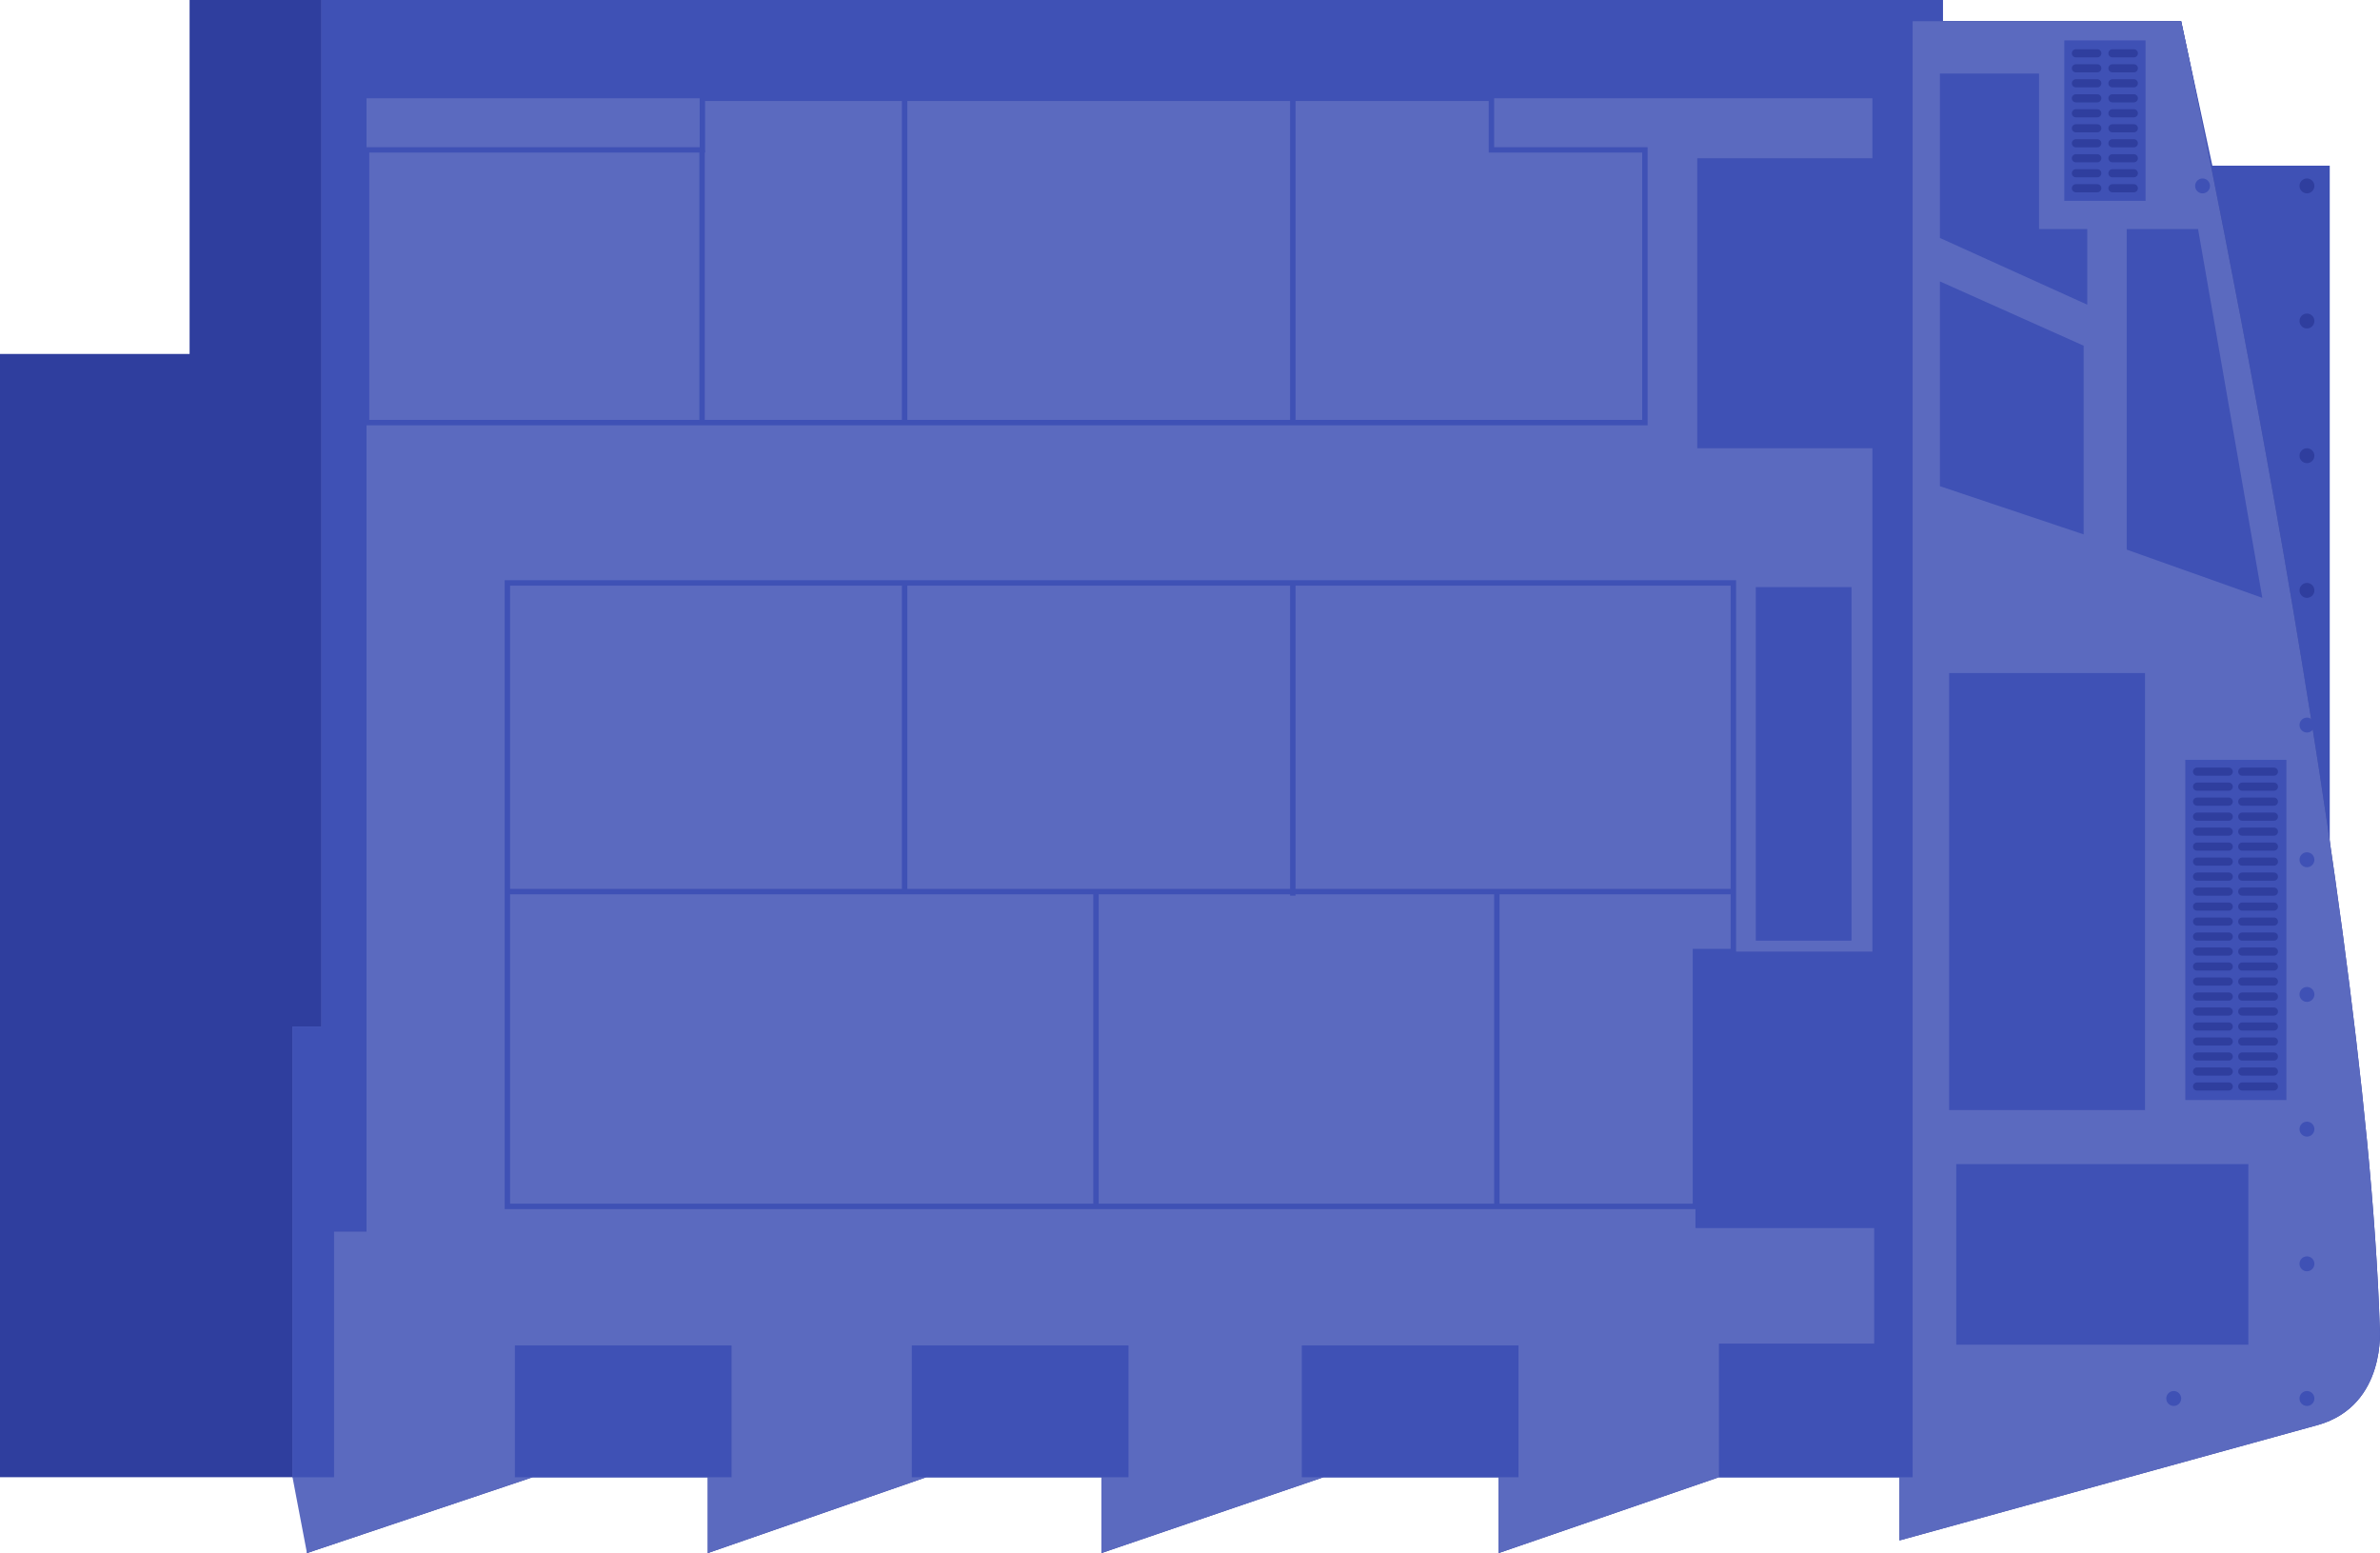 <?xml version="1.0" encoding="utf-8"?>
<!-- Generator: Adobe Illustrator 17.0.2, SVG Export Plug-In . SVG Version: 6.00 Build 0)  -->
<!DOCTYPE svg PUBLIC "-//W3C//DTD SVG 1.1//EN" "http://www.w3.org/Graphics/SVG/1.1/DTD/svg11.dtd">
<svg version="1.1" id="Layer_1" xmlns="http://www.w3.org/2000/svg" xmlns:xlink="http://www.w3.org/1999/xlink" x="0px" y="0px"
	 width="148.129px" height="96.646px" viewBox="0 0 148.129 96.646" enable-background="new 0 0 148.129 96.646"
	 xml:space="preserve">
<polygon fill="#3f51b5" points="119.042,1.321 135.754,1.321 137.696,10.311 145.001,10.311 145.001,88.414 119.042,88.414 "/>
<g>
	<path fill="#2f3e9e" d="M11.8,0h109.119v1.32h14.835c0,0,11.462,53.184,12.361,81.278c0,0,0.448,4.832-3.82,6.067l-26.073,7.192
		v-3.933h-11.237l-13.71,4.72v-4.72H82.373l-13.821,4.72v-4.72H57.65l-13.599,4.72v-4.72h-10.9l-14.047,4.72v-4.72H0V22.026h11.8V0z
		"/>
	<path fill="#5b6abf" d="M20.003,0h100.916v1.32h14.835c0,0,11.462,53.184,12.361,81.278c0,0,0.449,4.832-3.821,6.067l-26.071,7.192
		v-3.933h-11.238l-13.711,4.72v-4.72h-10.9l-13.822,4.72v-4.72h-10.9l-13.599,4.72v-4.72h-10.9l-14.048,4.72l-0.899-4.72V63.878
		h1.799V0z"/>
</g>
<polygon fill="#3f51b5" points="120.738,4.58 126.908,4.58 126.908,14.251 129.908,14.251 129.908,18.959 120.738,14.807 "/>
<rect x="128.48" y="2.514" fill="#3f51b5" width="5.057" height="9.984"/>
<rect x="136.011" y="47.284" fill="#3f51b5" width="6.292" height="21.169"/>
<g>
	<path fill="#2f3e9e" d="M144.046,19.976c0-0.256-0.207-0.464-0.464-0.464c-0.256,0-0.463,0.208-0.463,0.464
		c0,0.255,0.207,0.464,0.463,0.464C143.839,20.44,144.046,20.231,144.046,19.976"/>
	<path fill="#2f3e9e" d="M144.046,28.357c0-0.255-0.207-0.463-0.464-0.463c-0.256,0-0.463,0.208-0.463,0.463
		c0,0.256,0.207,0.464,0.463,0.464C143.839,28.821,144.046,28.613,144.046,28.357"/>
	<path fill="#2f3e9e" d="M144.046,36.738c0-0.256-0.207-0.464-0.464-0.464c-0.256,0-0.463,0.208-0.463,0.464
		c0,0.255,0.207,0.464,0.463,0.464C143.839,37.202,144.046,36.994,144.046,36.738"/>
	<path fill="#3f51b5" d="M144.046,45.119c0-0.255-0.207-0.464-0.464-0.464c-0.256,0-0.463,0.209-0.463,0.464
		c0,0.256,0.207,0.465,0.463,0.465C143.839,45.584,144.046,45.375,144.046,45.119"/>
	<path fill="#3f51b5" d="M144.046,53.5c0-0.255-0.207-0.464-0.464-0.464c-0.256,0-0.463,0.209-0.463,0.464
		c0,0.257,0.207,0.465,0.463,0.465C143.839,53.965,144.046,53.757,144.046,53.5"/>
	<path fill="#3f51b5" d="M144.046,61.882c0-0.257-0.207-0.464-0.464-0.464c-0.256,0-0.463,0.207-0.463,0.464
		c0,0.256,0.207,0.464,0.463,0.464C143.839,62.346,144.046,62.138,144.046,61.882"/>
	<path fill="#3f51b5" d="M144.046,70.263c0-0.256-0.207-0.464-0.464-0.464c-0.256,0-0.463,0.208-0.463,0.464
		c0,0.257,0.207,0.464,0.463,0.464C143.839,70.727,144.046,70.52,144.046,70.263"/>
	<path fill="#3f51b5" d="M144.046,78.645c0-0.257-0.207-0.465-0.464-0.465c-0.256,0-0.463,0.208-0.463,0.465
		c0,0.255,0.207,0.464,0.463,0.464C143.839,79.108,144.046,78.899,144.046,78.645"/>
	<path fill="#3f51b5" d="M144.046,87.024c0-0.255-0.207-0.464-0.464-0.464c-0.256,0-0.463,0.209-0.463,0.464
		c0,0.257,0.207,0.465,0.463,0.465C143.839,87.489,144.046,87.281,144.046,87.024"/>
	<path fill="#3f51b5" d="M135.755,87.024c0-0.255-0.208-0.464-0.464-0.464c-0.256,0-0.464,0.209-0.464,0.464
		c0,0.257,0.208,0.465,0.464,0.465C135.547,87.489,135.755,87.281,135.755,87.024"/>
	<path fill="#2f3e9e" d="M144.046,11.569c0-0.256-0.207-0.464-0.464-0.464c-0.256,0-0.463,0.208-0.463,0.464
		c0,0.255,0.207,0.464,0.463,0.464C143.839,12.033,144.046,11.825,144.046,11.569"/>
	<path fill="#3f51b5" d="M137.548,11.569c0-0.256-0.206-0.464-0.463-0.464c-0.256,0-0.463,0.208-0.463,0.464
		c0,0.255,0.207,0.464,0.463,0.464C137.342,12.033,137.548,11.825,137.548,11.569"/>
	<path fill="#2f3e9e" d="M138.715,48.271h-1.972c-0.14,0-0.253-0.112-0.253-0.253c0-0.139,0.113-0.253,0.253-0.253h1.972
		c0.14,0,0.253,0.114,0.253,0.253C138.968,48.159,138.854,48.271,138.715,48.271"/>
	<path fill="#2f3e9e" d="M138.715,49.205h-1.972c-0.14,0-0.253-0.113-0.253-0.253c0-0.14,0.113-0.254,0.253-0.254h1.972
		c0.14,0,0.253,0.114,0.253,0.254C138.968,49.092,138.854,49.205,138.715,49.205"/>
	<path fill="#2f3e9e" d="M138.715,50.137h-1.972c-0.14,0-0.253-0.112-0.253-0.252c0-0.14,0.113-0.254,0.253-0.254h1.972
		c0.14,0,0.253,0.114,0.253,0.254C138.968,50.024,138.854,50.137,138.715,50.137"/>
	<path fill="#2f3e9e" d="M138.715,51.07h-1.972c-0.14,0-0.253-0.113-0.253-0.253c0-0.139,0.113-0.253,0.253-0.253h1.972
		c0.14,0,0.253,0.114,0.253,0.253C138.968,50.957,138.854,51.07,138.715,51.07"/>
	<path fill="#2f3e9e" d="M138.715,52.003h-1.972c-0.14,0-0.253-0.112-0.253-0.252c0-0.141,0.113-0.254,0.253-0.254h1.972
		c0.14,0,0.253,0.113,0.253,0.254C138.968,51.891,138.854,52.003,138.715,52.003"/>
	<path fill="#2f3e9e" d="M138.715,52.935h-1.972c-0.14,0-0.253-0.111-0.253-0.252c0-0.14,0.113-0.254,0.253-0.254h1.972
		c0.14,0,0.253,0.114,0.253,0.254C138.968,52.824,138.854,52.935,138.715,52.935"/>
	<path fill="#2f3e9e" d="M138.715,53.869h-1.972c-0.14,0-0.253-0.113-0.253-0.253c0-0.14,0.113-0.253,0.253-0.253h1.972
		c0.14,0,0.253,0.113,0.253,0.253C138.968,53.756,138.854,53.869,138.715,53.869"/>
	<path fill="#2f3e9e" d="M138.715,54.802h-1.972c-0.14,0-0.253-0.112-0.253-0.253c0-0.14,0.113-0.253,0.253-0.253h1.972
		c0.14,0,0.253,0.113,0.253,0.253C138.968,54.689,138.854,54.802,138.715,54.802"/>
	<path fill="#2f3e9e" d="M138.715,55.735h-1.972c-0.14,0-0.253-0.113-0.253-0.253c0-0.14,0.113-0.254,0.253-0.254h1.972
		c0.14,0,0.253,0.114,0.253,0.254C138.968,55.622,138.854,55.735,138.715,55.735"/>
	<path fill="#2f3e9e" d="M138.715,56.667h-1.972c-0.14,0-0.253-0.112-0.253-0.251c0-0.141,0.113-0.254,0.253-0.254h1.972
		c0.14,0,0.253,0.113,0.253,0.254C138.968,56.555,138.854,56.667,138.715,56.667"/>
	<path fill="#2f3e9e" d="M138.715,57.6h-1.972c-0.14,0-0.253-0.113-0.253-0.253c0-0.139,0.113-0.254,0.253-0.254h1.972
		c0.14,0,0.253,0.115,0.253,0.254C138.968,57.487,138.854,57.6,138.715,57.6"/>
	<path fill="#2f3e9e" d="M138.715,58.534h-1.972c-0.14,0-0.253-0.113-0.253-0.253c0-0.14,0.113-0.254,0.253-0.254h1.972
		c0.14,0,0.253,0.114,0.253,0.254C138.968,58.421,138.854,58.534,138.715,58.534"/>
	<path fill="#2f3e9e" d="M138.715,59.466h-1.972c-0.14,0-0.253-0.113-0.253-0.252c0-0.14,0.113-0.254,0.253-0.254h1.972
		c0.14,0,0.253,0.114,0.253,0.254C138.968,59.352,138.854,59.466,138.715,59.466"/>
	<path fill="#2f3e9e" d="M138.715,60.399h-1.972c-0.14,0-0.253-0.113-0.253-0.253c0-0.139,0.113-0.253,0.253-0.253h1.972
		c0.14,0,0.253,0.114,0.253,0.253C138.968,60.286,138.854,60.399,138.715,60.399"/>
	<path fill="#2f3e9e" d="M138.715,61.332h-1.972c-0.14,0-0.253-0.112-0.253-0.253c0-0.14,0.113-0.254,0.253-0.254h1.972
		c0.14,0,0.253,0.114,0.253,0.254C138.968,61.22,138.854,61.332,138.715,61.332"/>
	<path fill="#2f3e9e" d="M130.534,3.57h-1.33c-0.14,0-0.254-0.112-0.254-0.253c0-0.139,0.114-0.253,0.254-0.253h1.33
		c0.139,0,0.252,0.114,0.252,0.253C130.786,3.458,130.673,3.57,130.534,3.57"/>
	<path fill="#2f3e9e" d="M130.534,4.503h-1.33c-0.14,0-0.254-0.113-0.254-0.253c0-0.139,0.114-0.253,0.254-0.253h1.33
		c0.139,0,0.252,0.114,0.252,0.253C130.786,4.391,130.673,4.503,130.534,4.503"/>
	<path fill="#2f3e9e" d="M130.534,5.436h-1.33c-0.14,0-0.254-0.113-0.254-0.252c0-0.14,0.114-0.254,0.254-0.254h1.33
		c0.139,0,0.252,0.114,0.252,0.254C130.786,5.323,130.673,5.436,130.534,5.436"/>
	<path fill="#2f3e9e" d="M130.534,6.37h-1.33c-0.14,0-0.254-0.113-0.254-0.253c0-0.14,0.114-0.253,0.254-0.253h1.33
		c0.139,0,0.252,0.114,0.252,0.253C130.786,6.256,130.673,6.37,130.534,6.37"/>
	<path fill="#2f3e9e" d="M130.534,7.302h-1.33c-0.14,0-0.254-0.113-0.254-0.252c0-0.14,0.114-0.254,0.254-0.254h1.33
		c0.139,0,0.252,0.114,0.252,0.254C130.786,7.189,130.673,7.302,130.534,7.302"/>
	<path fill="#2f3e9e" d="M130.534,8.235h-1.33c-0.14,0-0.254-0.113-0.254-0.252c0-0.139,0.114-0.253,0.254-0.253h1.33
		c0.139,0,0.252,0.114,0.252,0.253C130.786,8.122,130.673,8.235,130.534,8.235"/>
	<path fill="#2f3e9e" d="M130.534,9.168h-1.33c-0.14,0-0.254-0.113-0.254-0.253c0-0.139,0.114-0.253,0.254-0.253h1.33
		c0.139,0,0.252,0.114,0.252,0.253C130.786,9.055,130.673,9.168,130.534,9.168"/>
	<path fill="#2f3e9e" d="M130.534,10.101h-1.33c-0.14,0-0.254-0.113-0.254-0.252c0-0.14,0.114-0.254,0.254-0.254h1.33
		c0.139,0,0.252,0.114,0.252,0.254C130.786,9.988,130.673,10.101,130.534,10.101"/>
	<path fill="#2f3e9e" d="M130.534,11.034h-1.33c-0.14,0-0.254-0.113-0.254-0.253c0-0.14,0.114-0.253,0.254-0.253h1.33
		c0.139,0,0.252,0.114,0.252,0.253C130.786,10.92,130.673,11.034,130.534,11.034"/>
	<path fill="#2f3e9e" d="M130.534,11.967h-1.33c-0.14,0-0.254-0.113-0.254-0.253c0-0.14,0.114-0.253,0.254-0.253h1.33
		c0.139,0,0.252,0.114,0.252,0.253C130.786,11.853,130.673,11.967,130.534,11.967"/>
	<path fill="#2f3e9e" d="M132.808,3.57h-1.33c-0.14,0-0.254-0.112-0.254-0.253c0-0.139,0.114-0.253,0.254-0.253h1.33
		c0.141,0,0.253,0.114,0.253,0.253C133.061,3.458,132.948,3.57,132.808,3.57"/>
	<path fill="#2f3e9e" d="M132.808,4.503h-1.33c-0.14,0-0.254-0.113-0.254-0.253c0-0.139,0.114-0.253,0.254-0.253h1.33
		c0.141,0,0.253,0.114,0.253,0.253C133.061,4.391,132.948,4.503,132.808,4.503"/>
	<path fill="#2f3e9e" d="M132.808,5.436h-1.33c-0.14,0-0.254-0.113-0.254-0.252c0-0.14,0.114-0.254,0.254-0.254h1.33
		c0.141,0,0.253,0.114,0.253,0.254C133.061,5.323,132.948,5.436,132.808,5.436"/>
	<path fill="#2f3e9e" d="M132.808,6.37h-1.33c-0.14,0-0.254-0.113-0.254-0.253c0-0.14,0.114-0.253,0.254-0.253h1.33
		c0.141,0,0.253,0.114,0.253,0.253C133.061,6.256,132.948,6.37,132.808,6.37"/>
	<path fill="#2f3e9e" d="M132.808,7.302h-1.33c-0.14,0-0.254-0.113-0.254-0.252c0-0.14,0.114-0.254,0.254-0.254h1.33
		c0.141,0,0.253,0.114,0.253,0.254C133.061,7.189,132.948,7.302,132.808,7.302"/>
	<path fill="#2f3e9e" d="M132.808,8.235h-1.33c-0.14,0-0.254-0.113-0.254-0.252c0-0.139,0.114-0.253,0.254-0.253h1.33
		c0.141,0,0.253,0.114,0.253,0.253C133.061,8.122,132.948,8.235,132.808,8.235"/>
	<path fill="#2f3e9e" d="M132.808,9.168h-1.33c-0.14,0-0.254-0.113-0.254-0.253c0-0.139,0.114-0.253,0.254-0.253h1.33
		c0.141,0,0.253,0.114,0.253,0.253C133.061,9.055,132.948,9.168,132.808,9.168"/>
	<path fill="#2f3e9e" d="M132.808,10.101h-1.33c-0.14,0-0.254-0.113-0.254-0.252c0-0.14,0.114-0.254,0.254-0.254h1.33
		c0.141,0,0.253,0.114,0.253,0.254C133.061,9.988,132.948,10.101,132.808,10.101"/>
	<path fill="#2f3e9e" d="M132.808,11.034h-1.33c-0.14,0-0.254-0.113-0.254-0.253c0-0.14,0.114-0.253,0.254-0.253h1.33
		c0.141,0,0.253,0.114,0.253,0.253C133.061,10.92,132.948,11.034,132.808,11.034"/>
	<path fill="#2f3e9e" d="M132.808,11.967h-1.33c-0.14,0-0.254-0.113-0.254-0.253c0-0.14,0.114-0.253,0.254-0.253h1.33
		c0.141,0,0.253,0.114,0.253,0.253C133.061,11.853,132.948,11.967,132.808,11.967"/>
	<path fill="#2f3e9e" d="M138.715,62.265h-1.972c-0.14,0-0.253-0.113-0.253-0.252c0-0.14,0.113-0.254,0.253-0.254h1.972
		c0.14,0,0.253,0.114,0.253,0.254C138.968,62.151,138.854,62.265,138.715,62.265"/>
	<path fill="#2f3e9e" d="M138.715,63.197h-1.972c-0.14,0-0.253-0.112-0.253-0.252c0-0.14,0.113-0.253,0.253-0.253h1.972
		c0.14,0,0.253,0.113,0.253,0.253C138.968,63.085,138.854,63.197,138.715,63.197"/>
	<path fill="#2f3e9e" d="M138.715,64.131h-1.972c-0.14,0-0.253-0.112-0.253-0.253c0-0.14,0.113-0.254,0.253-0.254h1.972
		c0.14,0,0.253,0.114,0.253,0.254C138.968,64.019,138.854,64.131,138.715,64.131"/>
	<path fill="#2f3e9e" d="M138.715,65.063h-1.972c-0.14,0-0.253-0.113-0.253-0.252c0-0.141,0.113-0.254,0.253-0.254h1.972
		c0.14,0,0.253,0.113,0.253,0.254C138.968,64.95,138.854,65.063,138.715,65.063"/>
	<path fill="#2f3e9e" d="M138.715,65.996h-1.972c-0.14,0-0.253-0.112-0.253-0.253c0-0.139,0.113-0.252,0.253-0.252h1.972
		c0.14,0,0.253,0.113,0.253,0.252C138.968,65.884,138.854,65.996,138.715,65.996"/>
	<path fill="#2f3e9e" d="M138.715,66.93h-1.972c-0.14,0-0.253-0.113-0.253-0.253c0-0.14,0.113-0.254,0.253-0.254h1.972
		c0.14,0,0.253,0.114,0.253,0.254C138.968,66.816,138.854,66.93,138.715,66.93"/>
	<path fill="#2f3e9e" d="M138.715,67.862h-1.972c-0.14,0-0.253-0.113-0.253-0.252c0-0.141,0.113-0.254,0.253-0.254h1.972
		c0.14,0,0.253,0.113,0.253,0.254C138.968,67.749,138.854,67.862,138.715,67.862"/>
	<path fill="#2f3e9e" d="M141.528,48.271h-1.973c-0.139,0-0.252-0.112-0.252-0.253c0-0.139,0.113-0.253,0.252-0.253h1.973
		c0.14,0,0.252,0.114,0.252,0.253C141.78,48.159,141.668,48.271,141.528,48.271"/>
	<path fill="#2f3e9e" d="M141.528,49.205h-1.973c-0.139,0-0.252-0.113-0.252-0.253c0-0.14,0.113-0.254,0.252-0.254h1.973
		c0.14,0,0.252,0.114,0.252,0.254C141.78,49.092,141.668,49.205,141.528,49.205"/>
	<path fill="#2f3e9e" d="M141.528,50.137h-1.973c-0.139,0-0.252-0.112-0.252-0.252c0-0.14,0.113-0.254,0.252-0.254h1.973
		c0.14,0,0.252,0.114,0.252,0.254C141.78,50.024,141.668,50.137,141.528,50.137"/>
	<path fill="#2f3e9e" d="M141.528,51.07h-1.973c-0.139,0-0.252-0.113-0.252-0.253c0-0.139,0.113-0.253,0.252-0.253h1.973
		c0.14,0,0.252,0.114,0.252,0.253C141.78,50.957,141.668,51.07,141.528,51.07"/>
	<path fill="#2f3e9e" d="M141.528,52.003h-1.973c-0.139,0-0.252-0.112-0.252-0.252c0-0.141,0.113-0.254,0.252-0.254h1.973
		c0.14,0,0.252,0.113,0.252,0.254C141.78,51.891,141.668,52.003,141.528,52.003"/>
	<path fill="#2f3e9e" d="M141.528,52.935h-1.973c-0.139,0-0.252-0.111-0.252-0.252c0-0.14,0.113-0.254,0.252-0.254h1.973
		c0.14,0,0.252,0.114,0.252,0.254C141.78,52.824,141.668,52.935,141.528,52.935"/>
	<path fill="#2f3e9e" d="M141.528,53.869h-1.973c-0.139,0-0.252-0.113-0.252-0.253c0-0.14,0.113-0.253,0.252-0.253h1.973
		c0.14,0,0.252,0.113,0.252,0.253C141.78,53.756,141.668,53.869,141.528,53.869"/>
	<path fill="#2f3e9e" d="M141.528,54.802h-1.973c-0.139,0-0.252-0.112-0.252-0.253c0-0.14,0.113-0.253,0.252-0.253h1.973
		c0.14,0,0.252,0.113,0.252,0.253C141.78,54.689,141.668,54.802,141.528,54.802"/>
	<path fill="#2f3e9e" d="M141.528,55.735h-1.973c-0.139,0-0.252-0.113-0.252-0.253c0-0.14,0.113-0.254,0.252-0.254h1.973
		c0.14,0,0.252,0.114,0.252,0.254C141.78,55.622,141.668,55.735,141.528,55.735"/>
	<path fill="#2f3e9e" d="M141.528,56.667h-1.973c-0.139,0-0.252-0.112-0.252-0.251c0-0.141,0.113-0.254,0.252-0.254h1.973
		c0.14,0,0.252,0.113,0.252,0.254C141.78,56.555,141.668,56.667,141.528,56.667"/>
	<path fill="#2f3e9e" d="M141.528,57.6h-1.973c-0.139,0-0.252-0.113-0.252-0.253c0-0.139,0.113-0.254,0.252-0.254h1.973
		c0.14,0,0.252,0.115,0.252,0.254C141.78,57.487,141.668,57.6,141.528,57.6"/>
	<path fill="#2f3e9e" d="M141.528,58.534h-1.973c-0.139,0-0.252-0.113-0.252-0.253c0-0.14,0.113-0.254,0.252-0.254h1.973
		c0.14,0,0.252,0.114,0.252,0.254C141.78,58.421,141.668,58.534,141.528,58.534"/>
	<path fill="#2f3e9e" d="M141.528,59.466h-1.973c-0.139,0-0.252-0.113-0.252-0.252c0-0.14,0.113-0.254,0.252-0.254h1.973
		c0.14,0,0.252,0.114,0.252,0.254C141.78,59.352,141.668,59.466,141.528,59.466"/>
	<path fill="#2f3e9e" d="M141.528,60.399h-1.973c-0.139,0-0.252-0.113-0.252-0.253c0-0.139,0.113-0.253,0.252-0.253h1.973
		c0.14,0,0.252,0.114,0.252,0.253C141.78,60.286,141.668,60.399,141.528,60.399"/>
	<path fill="#2f3e9e" d="M141.528,61.332h-1.973c-0.139,0-0.252-0.112-0.252-0.253c0-0.14,0.113-0.254,0.252-0.254h1.973
		c0.14,0,0.252,0.114,0.252,0.254C141.78,61.22,141.668,61.332,141.528,61.332"/>
	<path fill="#2f3e9e" d="M141.528,62.265h-1.973c-0.139,0-0.252-0.113-0.252-0.252c0-0.14,0.113-0.254,0.252-0.254h1.973
		c0.14,0,0.252,0.114,0.252,0.254C141.78,62.151,141.668,62.265,141.528,62.265"/>
	<path fill="#2f3e9e" d="M141.528,63.197h-1.973c-0.139,0-0.252-0.112-0.252-0.252c0-0.14,0.113-0.253,0.252-0.253h1.973
		c0.14,0,0.252,0.113,0.252,0.253C141.78,63.085,141.668,63.197,141.528,63.197"/>
	<path fill="#2f3e9e" d="M141.528,64.131h-1.973c-0.139,0-0.252-0.112-0.252-0.253c0-0.14,0.113-0.254,0.252-0.254h1.973
		c0.14,0,0.252,0.114,0.252,0.254C141.78,64.019,141.668,64.131,141.528,64.131"/>
	<path fill="#2f3e9e" d="M141.528,65.063h-1.973c-0.139,0-0.252-0.113-0.252-0.252c0-0.141,0.113-0.254,0.252-0.254h1.973
		c0.14,0,0.252,0.113,0.252,0.254C141.78,64.95,141.668,65.063,141.528,65.063"/>
	<path fill="#2f3e9e" d="M141.528,65.996h-1.973c-0.139,0-0.252-0.112-0.252-0.253c0-0.139,0.113-0.252,0.252-0.252h1.973
		c0.14,0,0.252,0.113,0.252,0.252C141.78,65.884,141.668,65.996,141.528,65.996"/>
	<path fill="#2f3e9e" d="M141.528,66.93h-1.973c-0.139,0-0.252-0.113-0.252-0.253c0-0.14,0.113-0.254,0.252-0.254h1.973
		c0.14,0,0.252,0.114,0.252,0.254C141.78,66.816,141.668,66.93,141.528,66.93"/>
	<path fill="#2f3e9e" d="M141.528,67.862h-1.973c-0.139,0-0.252-0.113-0.252-0.252c0-0.141,0.113-0.254,0.252-0.254h1.973
		c0.14,0,0.252,0.113,0.252,0.254C141.78,67.749,141.668,67.862,141.528,67.862"/>
</g>
<polygon fill="#3f51b5" points="18.205,91.925 18.205,63.878 20.004,63.878 20.004,0 120.919,0 120.919,1.321 119.041,1.321 
	119.041,88.413 119.041,91.925 106.985,91.925 106.985,83.609 116.648,83.609 116.648,76.418 105.523,76.418 105.523,59.215 
	116.536,59.215 116.536,27.893 105.636,27.893 105.636,9.848 116.536,9.848 116.536,6.116 22.812,6.116 22.812,76.643 20.79,76.643 
	20.79,91.925 "/>
<rect x="81.024" y="83.722" fill="#3f51b5" width="13.486" height="8.203"/>
<rect x="56.751" y="83.722" fill="#3f51b5" width="13.485" height="8.203"/>
<rect x="32.046" y="83.722" fill="#3f51b5" width="13.486" height="8.203"/>
<path fill="#3f51b5" d="M22.981,26.129h79.228V9.496h-9.554V6.285H43.884v3.211H22.981V26.129z M102.546,26.466H22.644V9.159h20.903
	V5.947h49.446v3.212h9.553V26.466z"/>
<rect x="80.294" y="6.116" fill="#3f51b5" width="0.338" height="20.181"/>
<rect x="56.134" y="6.116" fill="#3f51b5" width="0.336" height="20.181"/>
<rect x="43.528" y="9.328" fill="#3f51b5" width="0.336" height="16.969"/>
<path fill="#3f51b5" d="M31.747,74.901h73.607V59.045h2.36V36.443H31.747V74.901z M105.691,75.238h-74.28V36.106h76.641v23.277
	h-2.36V75.238z"/>
<rect x="31.578" y="55.313" fill="#3f51b5" width="76.306" height="0.337"/>
<rect x="92.993" y="55.482" fill="#3f51b5" width="0.338" height="19.587"/>
<rect x="80.294" y="36.275" fill="#3f51b5" width="0.338" height="19.46"/>
<rect x="68.045" y="55.482" fill="#3f51b5" width="0.337" height="19.587"/>
<rect x="56.134" y="36.275" fill="#3f51b5" width="0.336" height="19.208"/>
<rect x="109.279" y="36.535" fill="#3f51b5" width="5.956" height="21.999"/>
<rect x="121.312" y="41.883" fill="#3f51b5" width="12.192" height="27.192"/>
<rect x="121.755" y="72.44" fill="#3f51b5" width="18.18" height="11.237"/>
<polygon fill="#3f51b5" points="140.805,37.202 132.365,34.202 132.365,14.251 136.805,14.251 "/>
<polygon fill="#3f51b5" points="120.738,17.512 129.684,21.512 129.684,33.254 120.738,30.254 "/>
</svg>
